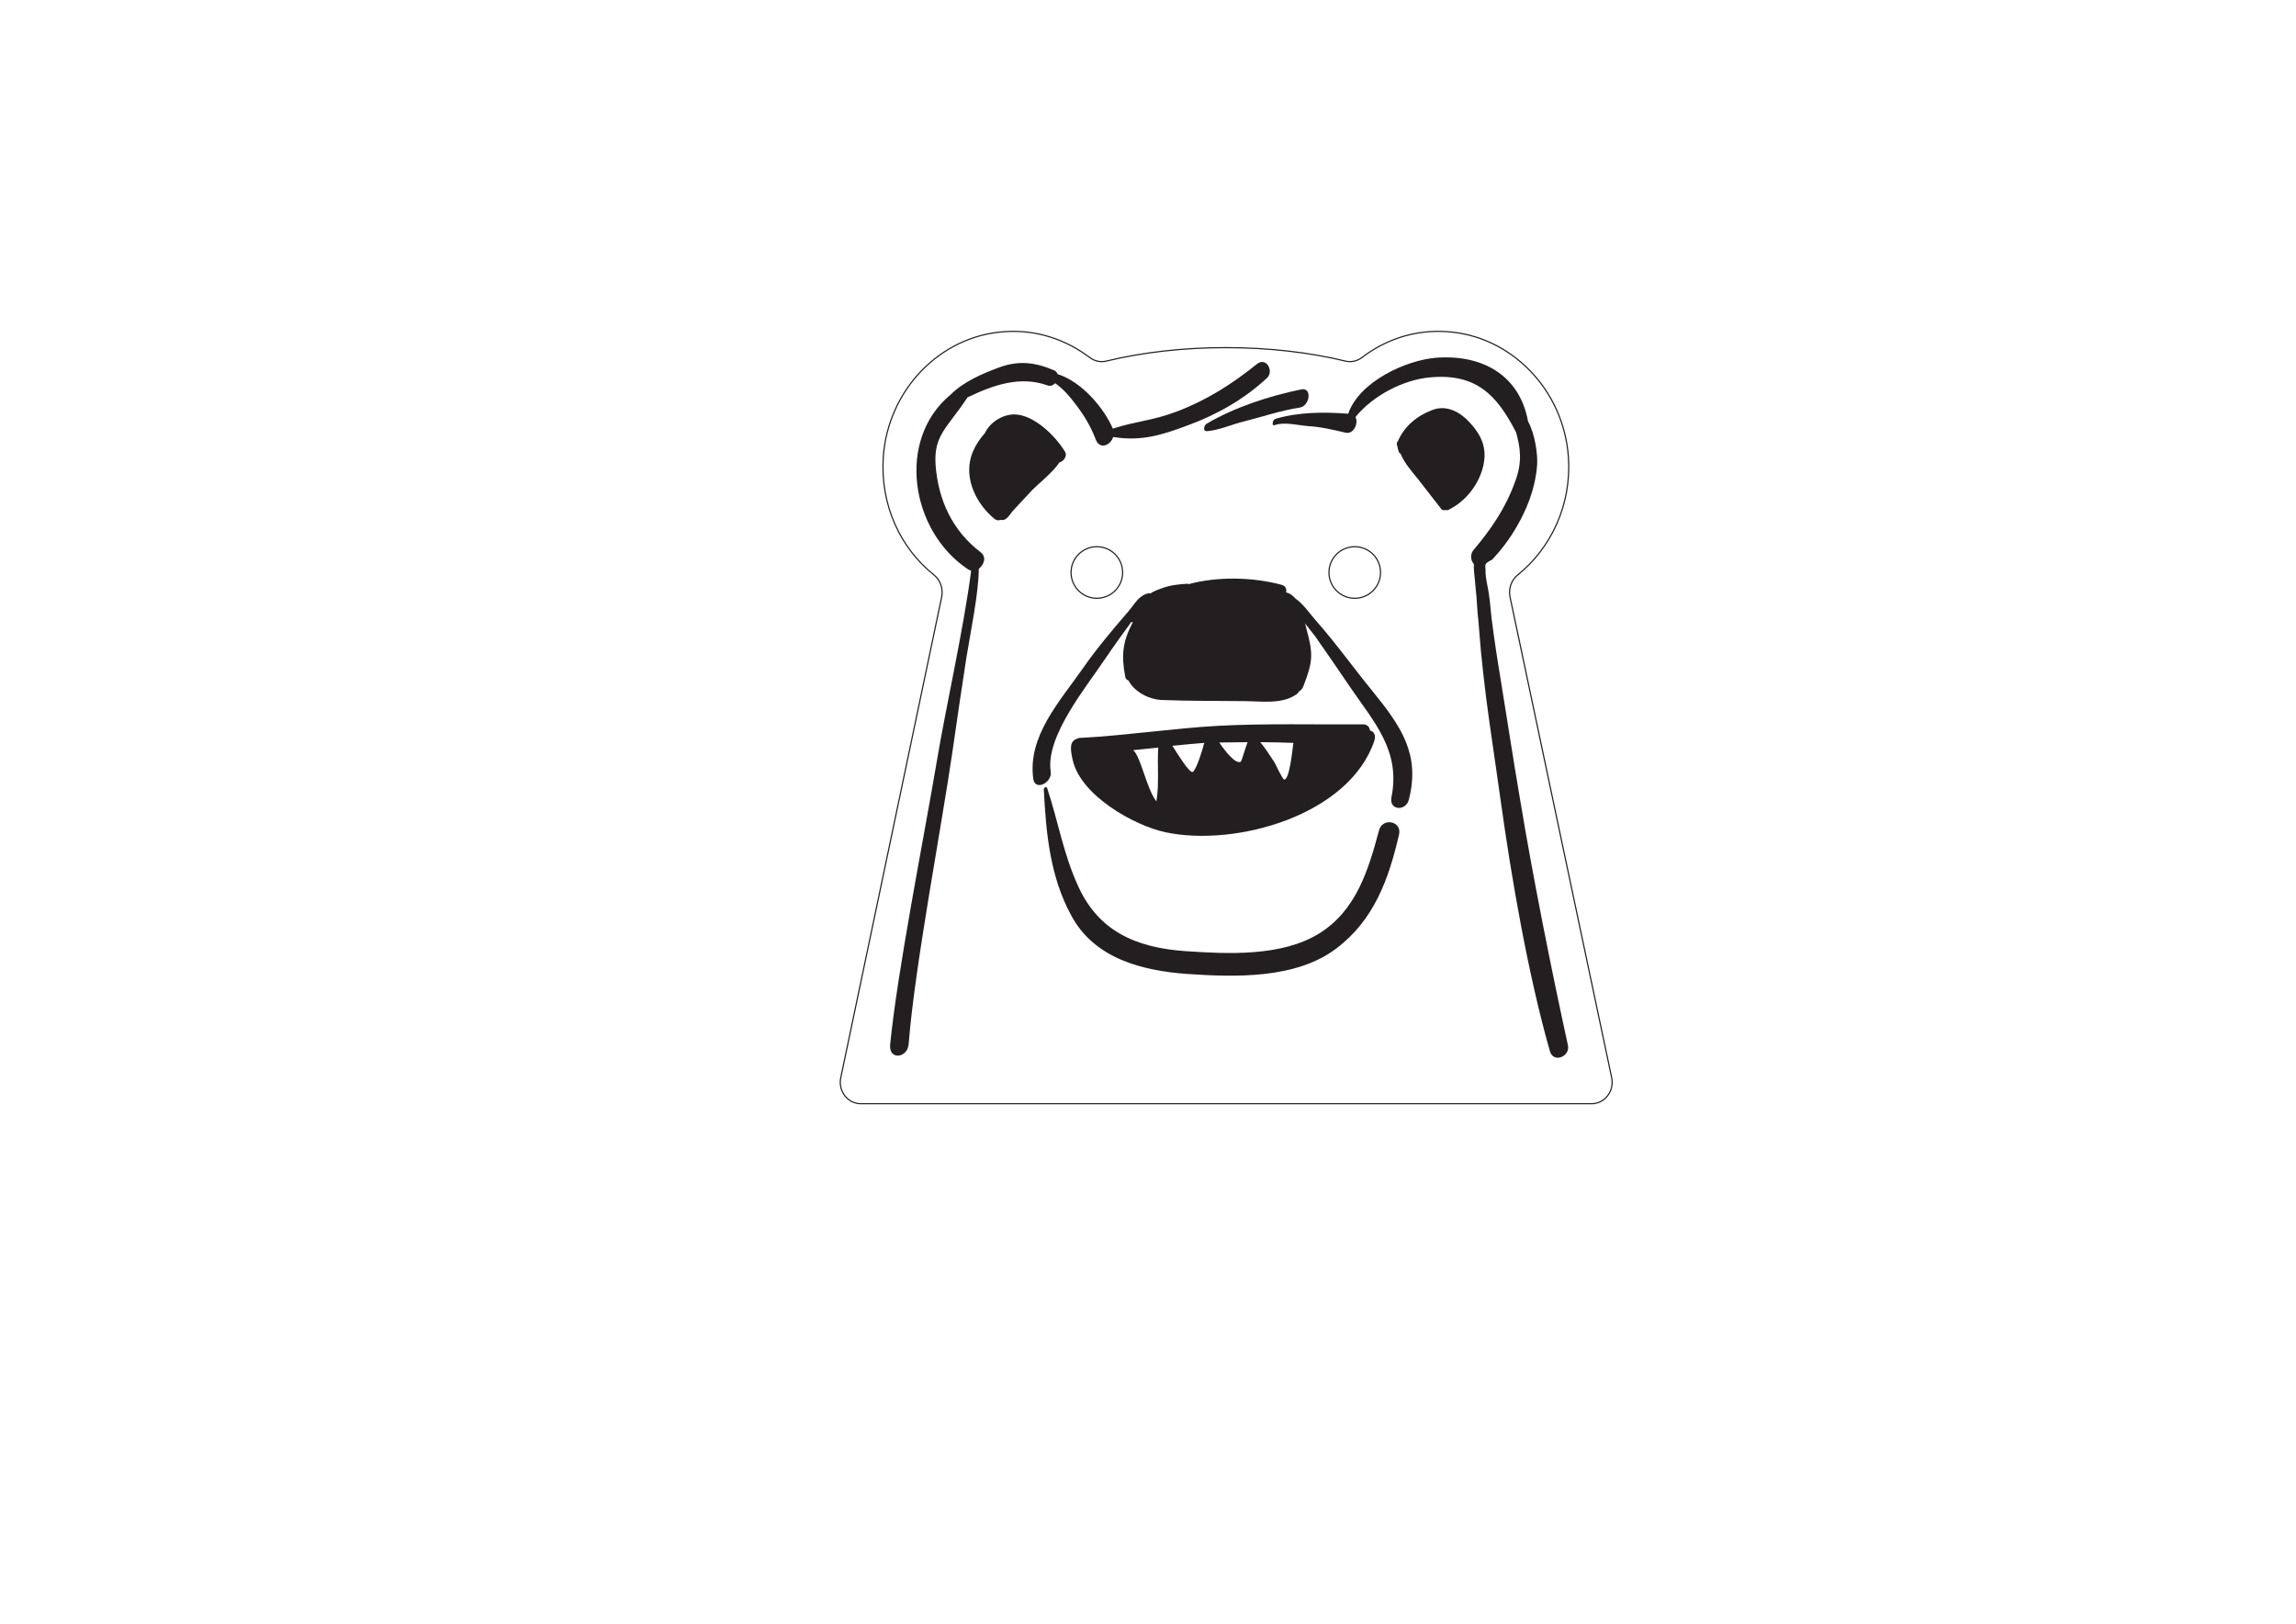 <?xml version="1.0" encoding="UTF-8" standalone="no"?>
<!-- Generator: Adobe Illustrator 22.1.0, SVG Export Plug-In . SVG Version: 6.00 Build 0)  -->

<svg
   xmlns:dc="http://purl.org/dc/elements/1.1/"
   xmlns:cc="http://creativecommons.org/ns#"
   xmlns:rdf="http://www.w3.org/1999/02/22-rdf-syntax-ns#"
   xmlns:svg="http://www.w3.org/2000/svg"
   xmlns="http://www.w3.org/2000/svg"
   xmlns:sodipodi="http://sodipodi.sourceforge.net/DTD/sodipodi-0.dtd"
   xmlns:inkscape="http://www.inkscape.org/namespaces/inkscape"
   version="1.1"
   id="Layer_1"
   x="0px"
   y="0px"
   viewBox="0 0 841.9 595.3"
   style="enable-background:new 0 0 841.9 595.3;"
   xml:space="preserve"
   sodipodi:docname="badge_OK_bonne taille 75mm.svg"
   inkscape:version="0.92.3 (2405546, 2018-03-11)"><defs
   id="defs33" /><sodipodi:namedview
   pagecolor="#ffffff"
   bordercolor="#666666"
   borderopacity="1"
   objecttolerance="10"
   gridtolerance="10"
   guidetolerance="10"
   inkscape:pageopacity="0"
   inkscape:pageshadow="2"
   inkscape:window-width="1920"
   inkscape:window-height="1001"
   id="namedview31"
   showgrid="false"
   inkscape:document-units="mm"
   inkscape:measure-start="401.766,384.822"
   inkscape:measure-end="496.3,384.822"
   inkscape:zoom="2.2425964"
   inkscape:cx="411.12714"
   inkscape:cy="312.43988"
   inkscape:window-x="-9"
   inkscape:window-y="-9"
   inkscape:window-maximized="1"
   inkscape:current-layer="Layer_1" />
<style
   type="text/css"
   id="style2">
	.st0{fill:none;stroke:#231F20;stroke-width:0.321;stroke-miterlimit:10;}
	.st1{fill:#231F20;}
</style>
<path
   class="st0"
   d="m 583.635,404.647 c 4.795,0 8.392,-4.662 7.326,-9.591 L 553.664,218.693 c -0.533,-2.931 0.533,-5.994 2.797,-7.859 12.255,-9.857 19.848,-25.709 18.649,-43.292 -1.732,-24.643 -21.046,-44.49 -44.624,-45.956 -11.722,-0.799 -22.512,2.931 -31.037,9.458 -1.732,1.332 -3.996,1.865 -6.127,1.332 -13.187,-3.197 -28.106,-4.929 -43.824,-4.929 -15.718,0 -30.637,1.732 -43.824,4.929 -2.131,0.533 -4.396,0 -6.127,-1.332 -8.658,-6.527 -19.448,-10.257 -31.037,-9.458 -23.71,1.465 -42.892,21.313 -44.624,45.956 -1.199,17.716 6.394,33.568 18.649,43.292 2.264,1.865 3.33,4.929 2.797,7.859 l -37.031,176.363 c -1.066,4.929 2.531,9.591 7.326,9.591 z"
   id="path4"
   inkscape:connector-curvature="0"
   style="fill:none;stroke:#231f20;stroke-width:0.428;stroke-miterlimit:10" />
<g
   id="g10"
   transform="matrix(1.332,0,0,1.332,-102.237,-134.434)">
	<circle
   class="st0"
   cx="378.7"
   cy="258.5"
   r="7.1"
   id="circle6"
   style="fill:none;stroke:#231f20;stroke-width:0.321;stroke-miterlimit:10" />
	<circle
   class="st0"
   cx="449.7"
   cy="258.5"
   r="7.1"
   id="circle8"
   style="fill:none;stroke:#231f20;stroke-width:0.321;stroke-miterlimit:10" />
</g>
<g
   id="g28"
   transform="matrix(1.332,0,0,1.332,-102.237,-134.434)">
	<path
   class="st1"
   d="m 453.9,302 c -0.1,-0.9 -0.7,-1.7 -1.9,-1.7 -13.3,0.1 -26.6,-0.3 -39.9,0.4 -12.5,0.7 -24.9,2.6 -37.4,3.3 -0.4,0 -1.2,0 -1.6,0.3 -1.7,0.7 -1.9,2.3 -1,6 2.3,9.6 16.7,17.8 25.5,19.7 19.4,4.1 50.6,-4.7 57.5,-25.2 0.5,-1.6 -0.2,-2.6 -1.2,-2.8 z m -21.1,3.4 c -0.3,2.4 -1.1,10.1 -2.5,10.1 -0.5,0 -2.5,-4.5 -2.8,-4.9 -1.2,-1.8 -2.4,-3.7 -3.8,-5.4 3,0 6.1,0.1 9.1,0.2 z m -12.6,-0.2 c -0.7,1.8 -1.6,5.2 -1.9,5.4 -1.5,0.7 -4.4,-3.1 -5.9,-5.3 2.6,0 5.2,-0.1 7.8,-0.1 z m -11.9,0.2 c -0.1,0.2 -0.1,0.4 -0.2,0.5 -0.2,1.2 -2.1,7.1 -3,7.5 -0.9,0.4 -4.2,-5 -5.6,-7.2 3,-0.3 6,-0.6 8.8,-0.8 z m -12.7,1.3 c 0,0 0,0 0,0 -0.3,4.9 0.3,9.9 -0.5,14.8 -2.7,-3.4 -4.3,-12.4 -6.4,-14.1 2.3,-0.2 4.6,-0.5 6.9,-0.7 z"
   id="path12"
   inkscape:connector-curvature="0"
   style="fill:#231f20" />
	<path
   class="st1"
   d="m 454.7,291.3 c -5.4,-6.6 -10.3,-13.5 -15.9,-19.8 -1.5,-1.7 -3.3,-4.4 -5.4,-5.8 -0.7,-0.8 -1.5,-1.5 -2.6,-1.7 0.2,-0.9 -0.1,-1.8 -1.2,-2.1 -7.7,-2.1 -17.5,-2.4 -25.6,-0.2 -0.1,0 -0.2,-0.1 -0.3,-0.1 -2.4,0.1 -4.8,0.4 -7,1.2 -1.1,0.4 -2.3,0.8 -3.3,1.5 -0.1,-0.1 -0.3,-0.1 -0.4,-0.1 -2.8,0.6 -3.8,2.9 -5.7,5.1 -4.4,5.1 -8.7,10.2 -12.6,15.8 -6.3,9 -15.1,18.5 -13.5,30.2 0.5,3.5 5.3,1 4.8,-2 -1.5,-9.7 9.9,-23.4 15.1,-31.2 2.3,-3.4 4.7,-6.7 7.1,-10 0.1,0.1 0.3,0.1 0.4,0.1 -2.8,5.3 -3.2,9 -2.1,14.9 0.1,0.7 0.5,1 0.9,1.1 1.6,3.1 5.6,5.3 9.4,5.4 7.4,0.3 14.9,0.2 22.3,0.3 4.8,0 10.5,1 14.6,-1.9 0.3,-0.2 0.5,-0.5 0.7,-0.8 0.5,-0.3 1,-0.8 1.2,-1.5 2.6,-6.8 2.7,-8.7 0.8,-15.7 -0.1,-0.4 -0.2,-1 -0.4,-1.5 1,1.3 2,2.5 2.9,3.7 3.2,4.6 6.4,9.2 9.5,13.8 6.6,9.7 14,17.5 11.4,30.4 -0.7,3.6 4,3.9 4.8,0.6 3.2,-12.5 -2.2,-20.2 -9.9,-29.7 z"
   id="path14"
   inkscape:connector-curvature="0"
   style="fill:#231f20" />
	<path
   class="st1"
   d="m 456.4,329.4 c -2.9,10.8 -6.2,22 -16.4,28.4 -10.4,6.5 -25.4,5.7 -37.2,4.9 -13.4,-1 -23.7,-5.5 -29.3,-18 -4.1,-9 -5.4,-17.6 -8.5,-26.9 -0.2,-0.5 -1,0 -0.9,0.4 0.6,12 1.7,24 7.6,34.8 6.4,11.8 19.5,15.1 31.9,16 13.2,0.9 29.9,1.4 41,-7 10.5,-7.9 14.5,-19.3 17.3,-31.4 0.8,-3.7 -4.5,-4.7 -5.5,-1.2 z"
   id="path16"
   inkscape:connector-curvature="0"
   style="fill:#231f20" />
	<path
   class="st1"
   d="m 422.8,201.1 c -6.8,5.5 -13.9,10 -22.1,13.1 -6.9,2.6 -10.7,2.5 -17.6,4.7 -2.4,-5.6 -8.5,-12.9 -15.2,-15 -0.2,-0.5 -0.5,-0.9 -1.1,-1.1 -5.2,-2.2 -9.7,-2.7 -15.1,-0.7 -4.6,1.7 -9.7,3.9 -13.2,7.4 -15.1,12.4 -11.1,37.6 4.7,48.1 0.3,0.2 0.6,0.3 0.9,0.4 -2.1,16.3 -6.9,37.1 -9.6,53.3 -3.3,19.6 -10.8,57.4 -12.7,77.2 -0.4,4.3 4.8,3.7 5.1,-0.2 1.6,-21 9.1,-60 12.1,-80.8 1.2,-8.6 2.5,-17.1 3.8,-25.6 1,-6.3 3.4,-17.8 3.4,-24.4 1.4,-1.1 2.2,-3.2 0.6,-4.5 -7.8,-5.9 -11.8,-14.4 -12.5,-24.2 -0.5,-8.2 3.2,-10 8.8,-18.5 7.1,-3.4 14.5,-6 22,-3.3 0.8,0.3 1.6,0 2.1,-0.6 2.2,1.5 4.1,3.7 5.5,5.6 2.4,3.1 4.3,6.2 5.7,9.9 1.1,2.9 4.1,1.6 4.8,-0.7 7.8,1.3 13.6,-0.6 20.8,-3.3 7.9,-2.9 15.4,-7.2 21.5,-12.9 2.1,-1.9 -0.2,-5.9 -2.7,-3.9 z"
   id="path18"
   inkscape:connector-curvature="0"
   style="fill:#231f20" />
	<path
   class="st1"
   d="m 435,208.1 c -8.8,1.8 -18.3,4.9 -26,9.4 -0.8,0.4 -1.3,2.2 0.1,2.1 3.4,-0.3 6.8,-1.9 10.2,-2.7 5.1,-1.3 10.1,-3 15.3,-3.8 2.8,-0.5 3.4,-5.6 0.4,-5 z"
   id="path20"
   inkscape:connector-curvature="0"
   style="fill:#231f20" />
	<path
   class="st1"
   d="m 508.4,388.7 c -4.6,-21 -9.7,-46.6 -13.2,-67.8 -1.9,-11.1 -3.6,-22.3 -5.4,-33.4 -0.9,-5.3 -1.7,-10.7 -2.4,-16.1 -0.3,-2.4 -0.4,-4.7 -0.8,-7.1 -0.2,-1.5 -0.6,-3 -0.8,-4.6 -0.1,-0.7 -0.1,-1.3 -0.1,-2 0,-0.5 -0.2,-1.1 0.1,-1.6 0.5,-0.6 1.2,-0.8 1.8,-1.2 0.5,-0.5 0.9,-1.1 1.4,-1.6 1.4,-1.6 2.6,-3.2 3.8,-5 3.8,-5.8 6.6,-12.5 7.1,-19.4 0.2,-2.6 -0.5,-8.4 -2.5,-12 -2.3,-12.7 -12.6,-18.5 -25.4,-17.5 -8.3,0.7 -21.1,6.6 -24.1,15.4 -6.5,-0.5 -13.6,-0.5 -20,1.4 -0.3,0.1 -0.6,0.4 -0.7,0.7 0,0.2 -0.1,0.4 -0.1,0.6 -0.1,0.4 0.4,0.6 0.7,0.4 2.4,-0.9 6.5,0.1 9,0.3 3.5,0.2 6.9,1 10.3,1.8 2.3,0.6 3.7,-2.6 2.8,-4.3 4.8,-5.9 13.1,-10.2 20.4,-10.9 12.8,-1.2 18.5,4.8 23.8,15.1 0,0 0,0 0,0 1.2,4.3 1.8,8.2 -0.3,13.7 -2.6,7.2 -6.5,12.9 -11.4,18.7 -1,1.2 -0.8,2.9 0.1,3.9 -0.1,2 0.3,3.9 0.4,5.9 0.1,1 0.2,2 0.3,3 0.1,1 0.1,1.7 0.2,3 0.1,1.9 0.4,3.8 0.5,5.7 0.3,4.2 0.7,8.4 1.2,12.7 0.9,8.4 2.2,16.8 3.4,25.2 0.4,3 0.9,6.1 1.3,9.1 3,21.7 7.6,48.3 13.6,69.4 1,3.5 5.6,1.5 5,-1.5 z"
   id="path22"
   inkscape:connector-curvature="0"
   style="fill:#231f20" />
	<path
   class="st1"
   d="m 481.6,217.5 c -2.7,-3.1 -6.6,-5.3 -10.6,-3.7 -4.2,1.6 -7.6,4.4 -9.4,8.5 -0.2,0.2 -0.3,0.4 -0.3,0.7 0,0 0,0.1 0,0.1 -0.1,0.2 0,0.4 0.1,0.5 0.1,0.6 0.2,1.1 0.4,1.6 0.1,0.3 0.3,0.5 0.5,0.6 1.1,2.6 3.1,4.9 4.9,7.1 2.1,2.7 4.2,5.4 6.3,8.1 0.3,0.4 0.8,0.4 1.2,0.3 0.3,0.1 0.7,0.1 1.1,-0.2 4.3,-2.2 7.6,-6.3 9,-10.9 1.5,-5.1 0.3,-8.8 -3.2,-12.7 z"
   id="path24"
   inkscape:connector-curvature="0"
   style="fill:#231f20" />
	<path
   class="st1"
   d="m 369.9,225.2 c -2.6,-4.3 -8.5,-10.1 -13.8,-10.2 -3.2,-0.1 -6.8,2.1 -8.2,5.1 -2.8,3.2 -4.6,6.7 -4.3,11.2 0.4,4.9 3.3,9.5 7,12.5 0.5,0.4 1.1,0.4 1.7,0.2 0.2,0.1 0.5,0.1 0.8,0 0,0 0.3,-0.1 0.3,-0.1 1.1,-0.6 1.5,-1.7 2.4,-2.6 1.3,-1.4 2.6,-2.8 3.9,-4.2 2.7,-3.1 6.4,-5.5 8.7,-8.9 1.1,-0.2 2.3,-1.8 1.5,-3 z"
   id="path26"
   inkscape:connector-curvature="0"
   style="fill:#231f20" />
</g>
</svg>